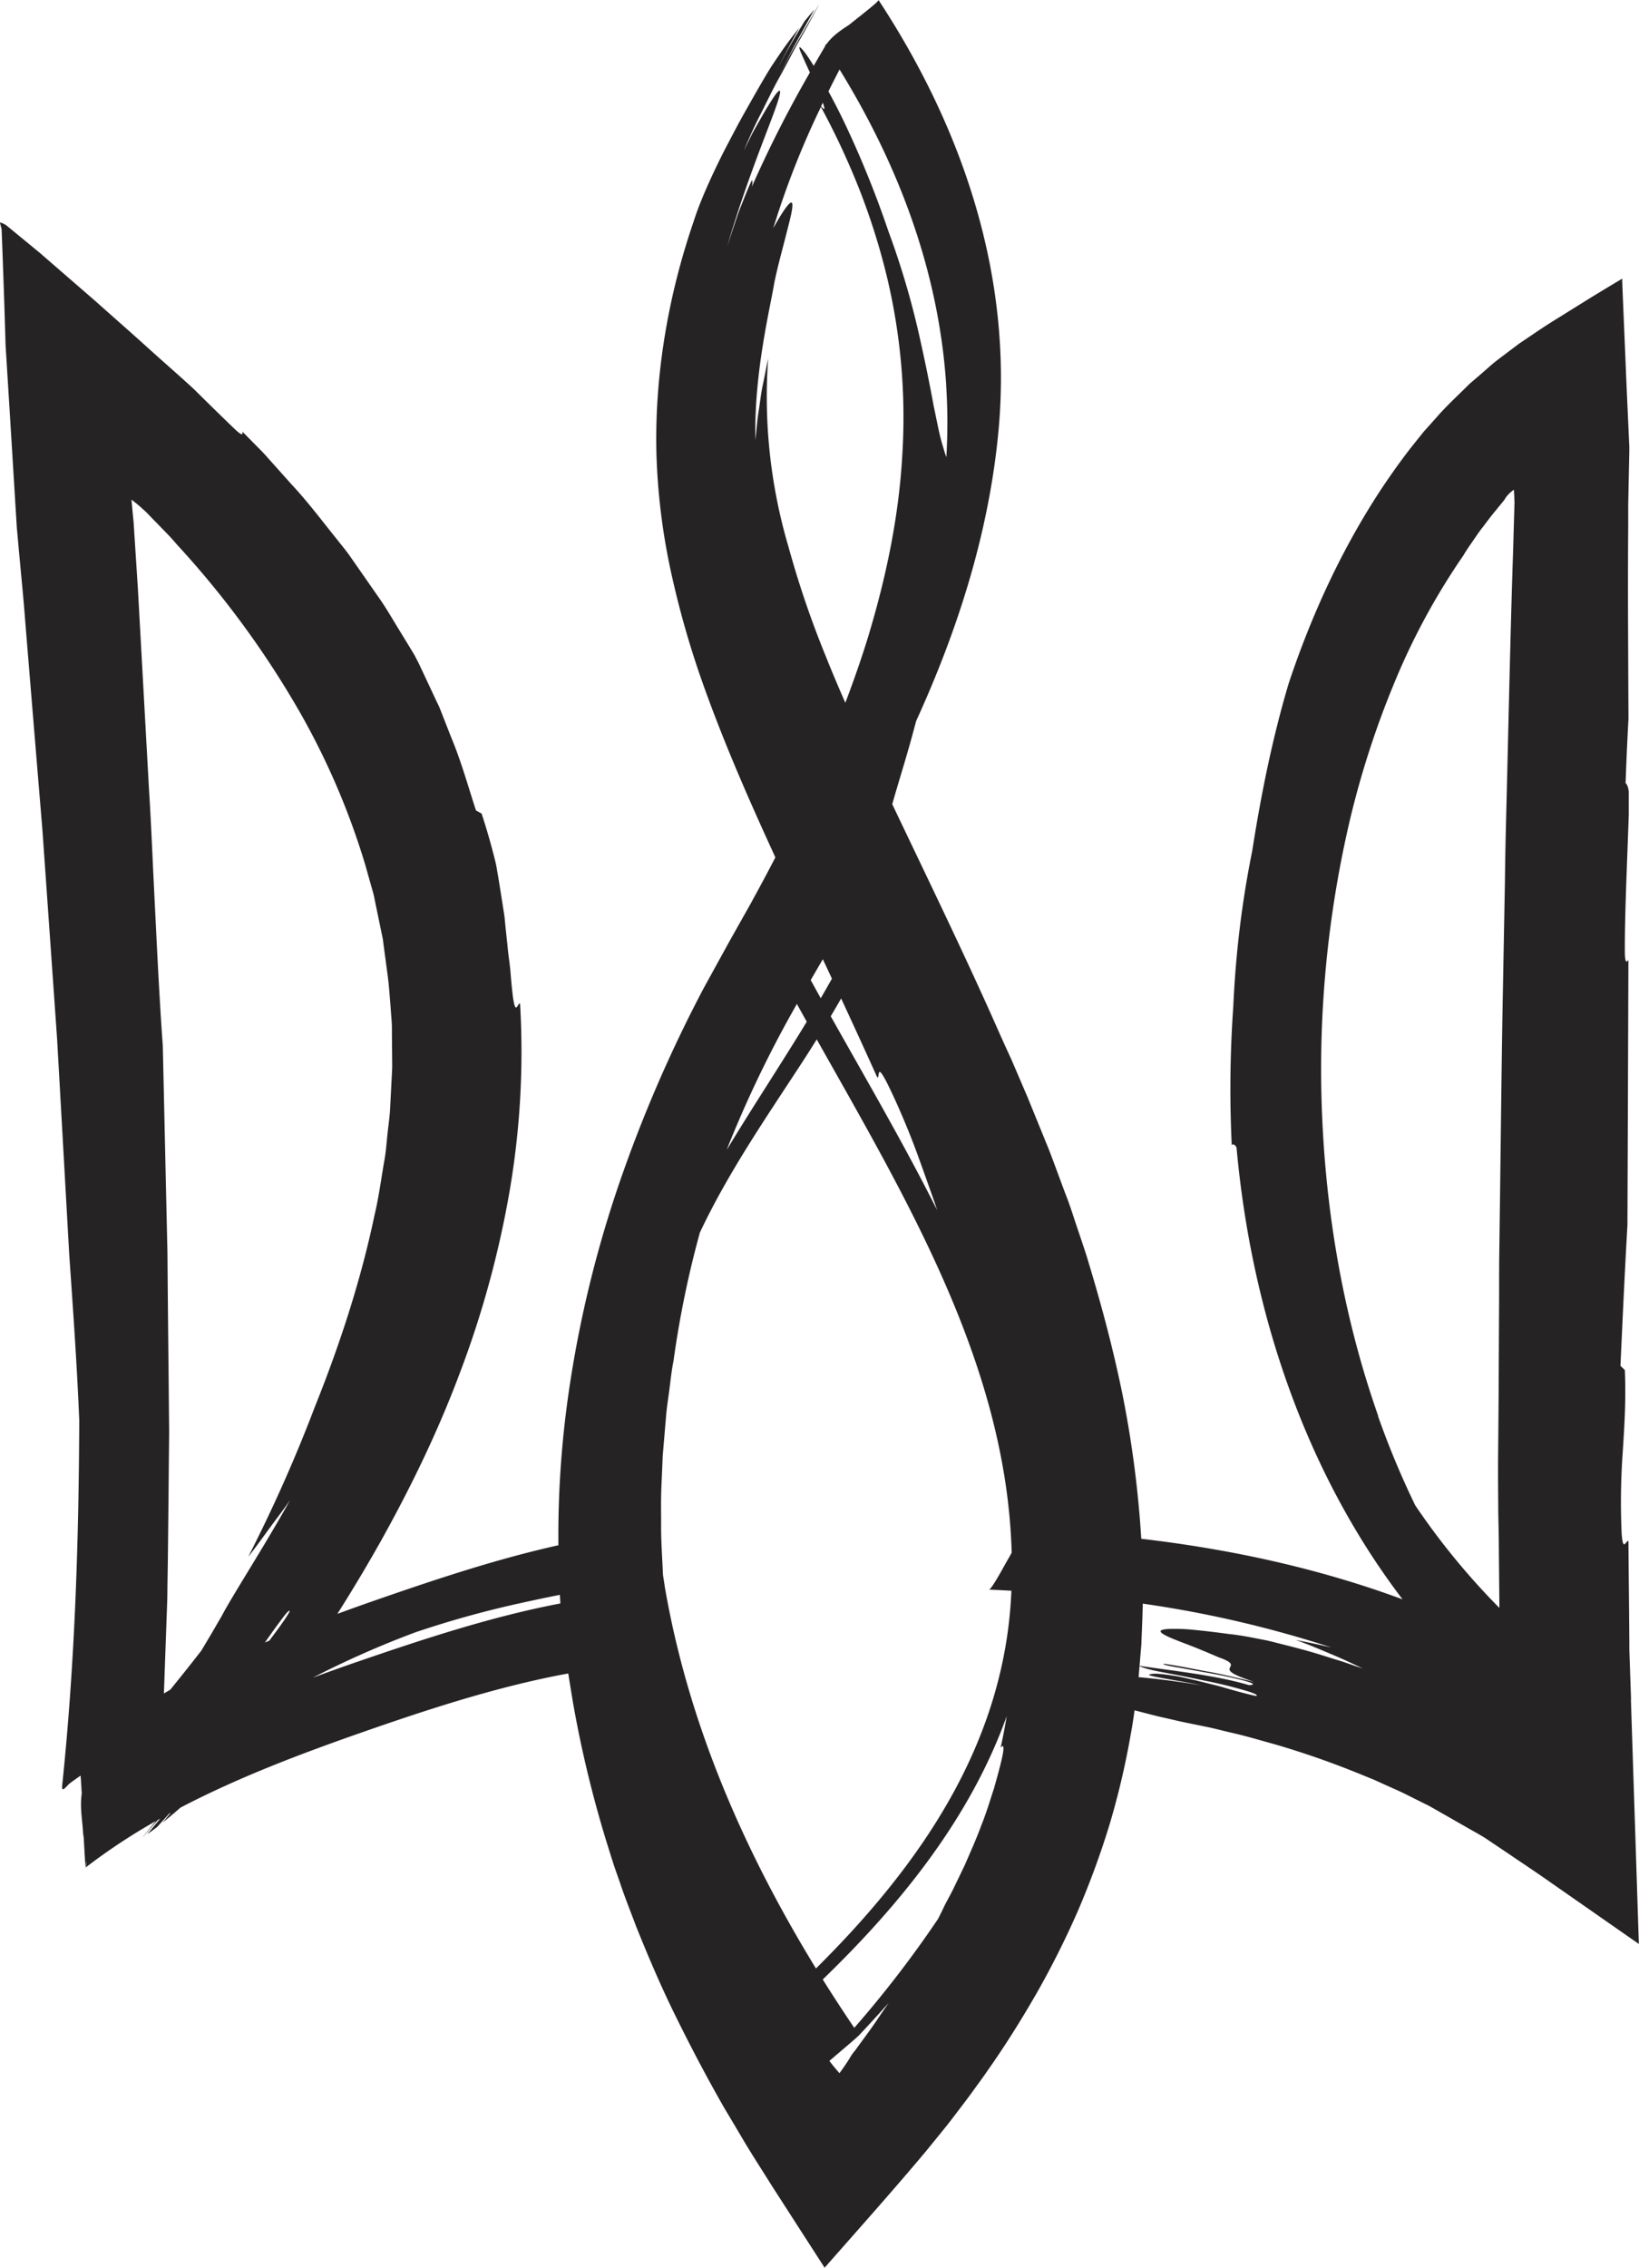 <svg xmlns="http://www.w3.org/2000/svg" width="781.12" height="1080" viewBox="0 0 781.12 1080"><g id="Слой_2" data-name="Слой 2"><g id="war25_104196090"><path id="war25_104196090-2" data-name="war25_104196090" d="M777.33 809.4l-.5-14.64-.25-7.32c-.06-1.46-.05-1.91-.06-2.62v-2l-.13-16.34q-.17-16.31-.31-32.63c-1.3-.19-2.52 5.51-3.22-3.31a333.94 333.94.0 0 1 .51-39c.81-12.57 1.61-25.14 1-39.07-.7-.64-1.39-1.34-2.09-2 1-21.59 2-44 3.33-67q.25-63.47.46-126.3c-.79 1.08-1.49 1.58-1.68-2.59-.16-17.44 1-41.58 1.85-66.59.0-3.7.0-7.4.0-11-.36-2.85-1.07-3.61-1.51-4.07.39-11.31.88-21.36 1.37-30.68q-.11-23-.2-46.18t.08-46.45v-7.29-2l.1-5.1c.14-6.73.28-13.5.42-20.26.0-.89.0-1.6.0-2.31l-.11-2.17-.19-4.36-.39-8.66c-.26-5.73-.52-11.45-.77-17.19q-.69-16.9-1.42-33.9l-.34-8.35-.16-4.18v-1-.13s-.08.0-.14.06l-.24.16-.49.29-2 1.2c-5.27 3.18-10.62 6.38-15.5 9.44l-7.46 4.64L740.05 153c-4.83 3-9.59 6.31-14.32 9.49l-1.79 1.19-1.78 1.35-3.57 2.7c-2.39 1.83-4.77 3.53-7.11 5.45l-7 6.11-3.52 3c-1.15 1-2.27 2.2-3.41 3.29-4.54 4.45-9.19 8.83-13.1 13.4l-6 6.69-4.06 5.07c-5.44 6.75-10.46 13.81-15.32 21-19.17 28.84-33.82 60.52-44.9 93.71-7.93 26.63-13.29 53.67-17.39 79.84a471.9 471.9.0 0 0-7.37 50.14q-1.1 11.76-1.63 23.69a556.88 556.88.0 0 0-.75 66.22c.73-.7 1.49-.22 2.28 1.14 7 77.44 32.34 153.86 79.12 215.21-39.93-14.77-81.9-23.88-124.52-28.85a511.09 511.09.0 0 0-8.89-68.42c-4.89-24-11-46.13-17.17-66.26-1.58-5-3.28-9.86-4.87-14.63s-3.07-9.47-4.79-13.89-3.28-8.82-4.85-13-3.07-8.34-4.71-12.23c-3.17-7.82-6.16-15.12-8.91-21.86-2.82-6.57-5.4-12.61-7.72-18q-3-6.48-5.87-12.92c-15.4-34.94-33.65-72.4-50.9-108.63 2.78-9.93 7.18-23.6 10.67-36.95.26-.89.48-1.77.72-2.66 20.22-44.25 35-90.84 39.35-139.39 6.49-73.33-17.34-143.2-57.29-204 .06.08-.08.28-.33.56.11-.19.23-.38.33-.56-.15.27-.35.52-.52.77-1.83 1.87-7.92 6.62-13.65 11.17-4 2.57-7.78 5.25-10.31 8.67-.75.76-1.13 1.28-1 1.47-1.8 3.07-3.62 6.15-5.4 9.25-1.68-2.69-3.08-4.8-4.1-6.16-3-3.84-3.24-3.21-2.08-.35 1 2.3 2.56 5.87 4.37 9.7a568.72 568.72.0 0 0-27.78 54.66 7.53 7.53.0 0 0 .31-3.34c-.17-.54-2.3 4.55-4.9 11.13-1.36 3.26-2.62 7-3.81 10.57s-2.32 7-3.23 9.73C356.6 83.19 367.66 58.12 370.8 48c1.59-5.08 1.35-6.33-1.31-2.81C368.18 47 366.3 50 363.76 54.3c-1.23 2.18-2.66 4.68-4.28 7.54s-3.13 6.22-5 9.89c2.23-5.23 4.73-11 7.71-16.79s5.87-12.06 9.21-18 6.41-12.2 9.72-17.95 6.34-11.4 9.09-16.64c0 0-.1.1-.14.13-2.88 5.14-6.94 12.09-10.93 19s-7.55 13.9-10.07 18.74q4.63-9 9.27-18l9.78-17.65c-1.43 1.62-3 3.49-4.65 5.49-2.59 4.31-5.23 8.59-7.73 13.06s-4.9 9.05-7.31 13.75c4.11-8 8.15-16 12.6-23.79-2.11 2.67-4.37 5.53-6.63 8.68s-4.54 6.55-6.93 10.13c-4.25 6.85-8.16 13.88-12 20.64s-7.3 13.51-10.6 19.79C338.5 85 333.45 96.44 330.71 105.09c-11.89 34.46-18.73 72.3-17.88 110.4a305.41 305.41.0 0 0 6.79 56.14 436.81 436.81.0 0 0 15 52.93c10.35 29.28 22.55 56.85 34.91 83.77q-5.13 9.92-10.54 19.74c-1.81 3.4-3.77 6.75-5.66 10.13l-5.79 10.29-12.11 22a656.51 656.51.0 0 0-40.26 92.91A550.76 550.76.0 0 0 271 663.3a477.53 477.53.0 0 0-4.88 72.62c-28.72 6.4-57.06 15.77-84.54 25.28-6.89 2.38-13.84 4.85-20.8 7.4q10.86-17.11 20.86-34.9c14.14-25.37 27-51.78 37.38-79.47a469 469 0 0 0 23.69-86.05 392.08 392.08.0 0 0 5.14-90.3c-1.31-.13-2.11 6.34-3.46-3.57q-.69-5.83-1.1-11.46c-.32-3.74-.94-7.38-1.29-11s-.76-7.21-1.13-10.76c-.18-1.77-.3-3.56-.55-5.33l-.82-5.26c-.55-3.52-1.11-7-1.68-10.56-.29-1.77-.6-3.55-.9-5.33a51.6 51.6.0 0 0-1.1-5.34c-1.79-7.08-3.81-14.31-6.3-21.8l-2.68-1.5c-3.76-11.5-7.06-23.51-11.92-35.07-1.15-2.93-2.29-5.87-3.45-8.81l-1.74-4.45c-.59-1.47-1.32-2.88-2-4.32q-4.05-8.65-8.15-17.38L197.54 312l-2.28-3.78-4.62-7.55c-3.1-5-6-10.1-9.32-14.95l-10-14.35-5-7.16c-1.69-2.37-3.58-4.58-5.35-6.86-7.26-9-14.23-18.32-22.07-26.71l-11.48-12.83c-1.89-2.19-3.92-4.18-5.93-6.21l-6-6.07c.23 1.36.23 2.34-3.28-.87-6.06-5.81-12.61-12.22-19.57-19.12-7-6.49-14.56-13-22.39-20.09S54 151 45.56 143.48L19 120.45 3.51 107.72A8.79 8.79.0 0 0 .21 106 .65.65.0 0 0 0 106s0 .05.0.17l.08.28c.09.39.16.73.24 1 .17.66.31 1.16.44 1.61.81 20.49 1.4 38.52 1.9 55.38q2.64 42.34 5.23 84.89l.16 2.44.15 1.48.27 3 .54 6 1.11 11.95q1.17 11.94 2.09 24 3.94 48.06 8 97 3.46 49.11 7 99.53Q30.06 545.2 33 597.5c1.84 26.55 3.73 53.13 4.77 79-.22 58.1-2.11 116.25-8.14 173.87-.42 4 2.16.06 3.74-1.13s3.35-2.43 5.06-3.62c0 .59.07 1.16.12 1.75.13 2.13.26 4.37.41 6.65q-.1.9-.18 1.77c-.59 5.42.49 11.46.79 16.86.0.35.16 1.36.34 2.69.26 4.71.54 9.42.81 14.12.12-1.07.2-2.16.32-3.25.08 1.73.0 3-.32 3.25a287.05 287.05.0 0 1 33.52-22.16c-2.16 2.6-4.22 5.16-6.14 7.58a.41.41.0 0 0 .14-.08c1.93-2.3 4.34-5.07 6.92-8l1.21-.7-6.16 7.43c1.45-1 3.07-2.22 4.74-3.49 1.89-2.08 3.78-4.17 5.67-6.29l.76-.4c-1.32 1.57-2.61 3.15-3.92 4.73 2.64-2.17 5.54-4.56 8.54-7.2 27.65-14.43 57.28-25.62 86.25-35.75 31.86-11.12 65.07-22 98.57-28.14V797q1 6.22 2.16 13.31a548.9 548.9.0 0 0 16.16 67.15c1 3.17 2 6.41 3.05 9.67s2.25 6.53 3.4 9.85c2.22 6.71 4.94 13.4 7.53 20.35 5.52 13.72 11.55 28 18.62 42.35s14.72 29 23.15 43.74q5.16 8.65 10.37 17.46c4 6.61 8.19 13.07 12.32 19.68Q380.14 1060.07 393 1080c16.08-18.3 32.15-36.23 48.19-55.34l5.94-7.3 4.46-5.52c2.16-2.73 4.27-5.57 6.42-8.37s4.26-5.63 6.34-8.52 4.22-5.73 6.23-8.7c8.25-11.7 16-24 23.29-36.69a418.88 418.88.0 0 0 19.82-39.45 401.88 401.88.0 0 0 15.23-41.59 375.06 375.06.0 0 0 10-42.73c.72-3.75 1.27-7.5 1.79-11.25 4.57 1.17 8.83 2.32 12.7 3.22l5.84 1.32c1.81.45 3.51.81 5 1.13l11 2.25c3.67.76 7.27 1.73 10.92 2.58 7.31 1.62 14.44 3.77 21.62 5.75a416 416 0 0 1 41.89 14.72l5.12 2.08 5 2.27c3.33 1.53 6.72 2.94 10 4.58l9.85 4.91c.89.34 5.15 2.82 8.25 4.58l9.91 5.66c3.33 1.94 6.58 3.66 10 5.77l10.42 7c7 4.76 13.86 9.28 21 14.31l41.82 29.14q-1.89-58.27-3.79-116.46zM656.82 674.31h0c-15.58-44.25-24.16-91.26-26.52-138.63A520 520 0 0 1 642.53 394a428.06 428.06.0 0 1 21.54-67.71 323.78 323.78.0 0 1 33.34-61.74c1-1.7 2.28-3.68 3.8-5.84s3.15-4.71 5.16-7.29 4.11-5.53 6.62-8.47c1-1.29 2.14-2.61 3.26-4l.77-1 .21-.27v-.1l.15-.23a4.91 4.91.0 0 1 .34-.5 13.17 13.17.0 0 1 .92-1.14 17.39 17.39.0 0 1 1.29-1.26l.78-.66.44-.33.22-.17s.09-.08.1-.07v.08c.09.94.17 2.15.23 3.62.0.75.06 1.51.09 2.29-.21 7.4-.44 14.92-.65 22.56-1.13 33.5-1.9 68.85-2.77 104.61q-.33 13.41-.66 26.87t-.49 26.88c-.33 17.89-.67 35.71-1 53.24s-.55 34.81-.77 51.63-.41 33.19-.61 48.92c-.12 7.87-.21 15.57-.31 23.09s-.06 14.88-.08 22c-.08 14.28-.14 27.73-.2 40.16s-.18 23.87-.27 34.09.05 19.31.07 27q.11 5.58.23 11.13c.09 10.7.19 21.75.3 33 0 .45.0.92.0 1.38a339 339 0 0 1-40.1-48.84 408.05 408.05.0 0 1-17.75-42.55zM186.56 515.39h0c-.21 4.2-.42 8.39-.64 12.63s-.89 8.45-1.32 12.72-.74 8.51-1.56 12.75c-1.47 8.48-2.56 17-4.58 25.33-7 33.52-18 65.31-28.38 91.12a712.41 712.41.0 0 1-31.76 71.46c3.84-4.84 7.24-9.66 10.58-14.2s6.63-8.75 9.4-12.84c-13.12 23.43-27.84 46-32.63 55.26-1.82 3.1-3.45 5.91-4.92 8.44l-4 6.72c-.26.42-.46.79-.69 1.18-4.9 6.34-9.89 12.58-14.95 18.8-1 .57-2 1.16-3 1.76l.53-14.79.88-24.43.21-6.11.07-6.09L80 742.93q.27-24.34.49-48.74l.12-12.2-.12-12.18q-.1-12.19-.24-24.39Q80 621 79.8 596.49q-1.11-49-2.21-98.46c-.71-9.12-1.65-24.78-2.72-45.47-.51-10.35-1.09-21.94-1.71-34.6S72 391.58 71.07 377c-1.62-29.16-3.42-61.8-5.34-96.39-.56-8.63-1.11-17.4-1.7-26.25-.11-2-.25-4-.38-6l-.09-.79-.16-1.64c-.23-2.35-.44-4.74-.66-7.14l-.05-.48v-.23-.13s.06.0.08.06l.65.52 1.32 1.06c.91.7 1.81 1.47 2.69 2.28s1.82 1.6 2.68 2.48c1.71 1.79 3.43 3.55 5.16 5.31 3 3.13 6.12 6.16 8.86 9.47a443.4 443.4.0 0 1 57.84 78.44 349.67 349.67.0 0 1 32.13 74.4q1.2 4.24 2.35 8.31c.71 2.71 1.64 5.33 2.08 8 1.08 5.26 2.13 10.27 3.1 15 .25 1.18.49 2.34.73 3.48s.31 2.31.47 3.43c.3 2.24.59 4.43.88 6.52.53 4.2 1.14 8.09 1.5 11.67s.58 7 .89 10.44c.13 2 .28 3.94.43 5.94a59.7 59.7.0 0 1 .25 6c0 4 .08 8.13.1 12.24.0 2.06.08 4.11.0 6.2s-.21 4.17-.32 6.25zM391.34 50.58h0c.27-.56.54-1.11.8-1.66 1.05 2.92 1.11 4.09-.8 1.66zm-.12.29h0a363.43 363.43.0 0 1 18.12 38.76 321.56 321.56.0 0 1 13.21 41.6A287.21 287.21.0 0 1 430 216.9c-1.6 28.84-7.6 57.7-16.2 86.16-3.26 10.62-6.95 21.16-10.93 31.65-3.32-7.58-6.49-15.06-9.4-22.36a458.89 458.89.0 0 1-17.65-51.78 252.27 252.27.0 0 1-9.73-89.76c-.78 3.5-1.4 6.94-2.1 10.32-.34 1.68-.72 3.36-1 5s-.49 3.3-.74 4.92c-.42 3.26-1 6.41-1.33 9.49s-.6 6.1-.89 9c-.79-31.6 7-62.72 9-74.91 1.75-8.39 3.65-15.08 5-20.41s2.4-9.29 3-12.09c1.18-5.61.6-6.66-1.1-4.89s-4.41 6-7.41 11.48a404.49 404.49.0 0 1 22.74-57.84zm-6.71 435.69h0c-12.45 20.48-25.72 40.47-38.12 61 .13-.36.26-.74.4-1.11a545.16 545.16.0 0 1 33-68.32q2.32 4.23 4.69 8.45zm1.87-19.79h0q2.87-5 5.77-9.94c1.44 3.08 2.9 6.17 4.33 9.25q-2.62 4.68-5.33 9.34c-1.6-2.89-3.2-5.77-4.77-8.65zm14.48 8.72h0q8.77 18.88 17.28 37.73c1.27-.32-.48-7.36 4.61 2.53 3.89 7.83 7.18 15.45 10.22 22.93s5.62 14.78 8.2 22l3.87 10.9 1.61 4.8C430.87 545 412.94 514.29 395.92 484c1.67-2.82 3.32-5.64 4.94-8.49zM316.75 755h0c-.27-1.65-.53-3.3-.79-5-.33-8.25-1-16.54-.88-24.87.0-4.23-.08-8.46.0-12.72s.33-8.51.5-12.77l.27-6.41.54-6.42c.37-4.28.72-8.57 1.09-12.86s1.09-8.58 1.63-12.88 1-8.65 1.87-12.91A474 474 0 0 1 333.55 587c13.52-28.62 31.31-54.34 48.55-80.76q3.64-5.58 7.14-11.24c43.27 76.92 90.42 155.41 92.91 244.47-.9 1.65-1.63 2.92-1.86 3.31-.77 1.18-7.68 14.33-9 14.28 3.58.14 7.15.33 10.72.53v.17c-3.05 72.56-43.51 130.55-93.14 179.73-34.46-56.27-61-116.87-72.17-182.54zM392.13 942.7h0c37.7-36.45 70.41-77.31 87.67-125.41-.86 5-1.8 10.07-2.91 15 1-1.05 1.83-1.48 1 3.3-1 4.94-2.54 10.27-4.12 16-1.87 5.61-3.63 11.67-6.11 17.78-2.24 6.19-5.09 12.45-7.88 18.91q-2.29 4.79-4.65 9.65c-1.51 3.25-3.33 6.43-5 9.69-.95 2.07-2 4.1-3 6.14a521.26 521.26.0 0 1-40 52q-7.71-11.38-15-23zm58.8-759.2h0a278.63 278.63.0 0 1 .09 34.19c-.52-1.34-1-2.9-1.52-4.69-.75-2.39-1.5-5.2-2.2-8.5s-1.47-7.07-2.38-11.46c-1.59-8.73-3.77-19.7-6.85-33.39a387 387 0 0 0-14.63-49.4A477.28 477.28.0 0 0 403 59.58c-2.73-5.82-5.57-11.24-8.18-16.06q2.61-5.25 5.3-10.43c28.22 45.83 47.29 96.21 50.84 150.41zM126.24 782.27h0c2.48-3.53 4.77-6.77 6.68-9.31 3-4.13 4.93-6.57 5.16-5.59-1.45 2.89-5.28 8.07-9.74 14-.71.29-1.39.6-2.1.88zm44.08 9.14h0q-10.57 3.66-21.23 7.57a449.6 449.6.0 0 1 48.82-21.57 473.25 473.25.0 0 1 48-13.45c7.67-1.7 14.76-3.22 20.92-4.41.08 1.36.15 2.73.23 4.09-32.87 6.26-65.37 17-96.71 27.77zM418.09 961.84h0c-1.67 2.47-3.4 4.9-5.19 7.34s-3.57 4.88-5.36 7.34a23.29 23.29.0 0 0-2.45 3.44q-1.87 3.12-5 7.39c-1-1.09-2-2.32-3.15-3.7l-1.68-2.13c1-.87 2.06-1.76 3.07-2.64 5.23-4.42 10.11-8.57 11.1-9.62 4.78-5.06 9.49-10.21 14.11-15.4l-.44.61-5.05 7.37zM598.84 807.73h0c-2.32-.39-6.4-1.46-11.28-2.82-2.45-.67-5.08-1.49-7.83-2.2l-8.38-2.07c-2.8-.67-5.54-1.31-8.14-1.88s-5.05-.88-7.19-1.19c-4.3-.56-7.44-.67-8.38.06-.76.62 16.46 3.17 24.94 5-11.17-1.85-21.31-3.11-29.94-3.88.15-1.69.26-3.37.42-5.06a1.62 1.62.0 0 0 0-.22c1.62.87 5.88 2 11.39 3l9.54 1.83c3.36.68 6.86 1.42 10.29 2.15 6.89 1.31 13.39 3 18 4.32s7.35 2.35 6.52 2.9zm40.74-16.47h0c-3.26-1-6.49-2-9.66-3-6.31-2-12.47-3.58-18.11-5-2.82-.7-5.5-1.42-8.06-2l-7.15-1.4c-4.42-.82-8.07-1.39-10.7-1.63-7.24-1-13.06-1.64-17.68-2.09a91 91 0 0 0-10.43-.38c-4.79.15-5.55.94-3.84 2.19s5.84 2.9 10.85 4.79 10.83 4.32 16 6.55c7.51 2.61 5.83 3.8 5.29 5.06s0 2.86 11.61 6.62c-8.56-1.94-14.94-3.59-21.45-4.75s-13-2.61-21.69-3.89c-.57.43 2.49 1.1 7.23 1.87l17.09 3.07c12 2.36 22.71 5 16.37 5.27-16.11-4.75-34.91-6.61-52.15-9.19q.42-5.16.86-10.29c.21-6.48.57-13 .65-19.33a534.08 534.08.0 0 1 89.88 20.86c-5.67-1.29-11.36-2.49-17-3.58 6 2.11 11.63 4.56 17 6.8s10.33 4.56 14.91 6.8C646.06 793.52 642.82 792.34 639.58 791.26z" fill="#262324" fill-rule="evenodd"/></g></g></svg>